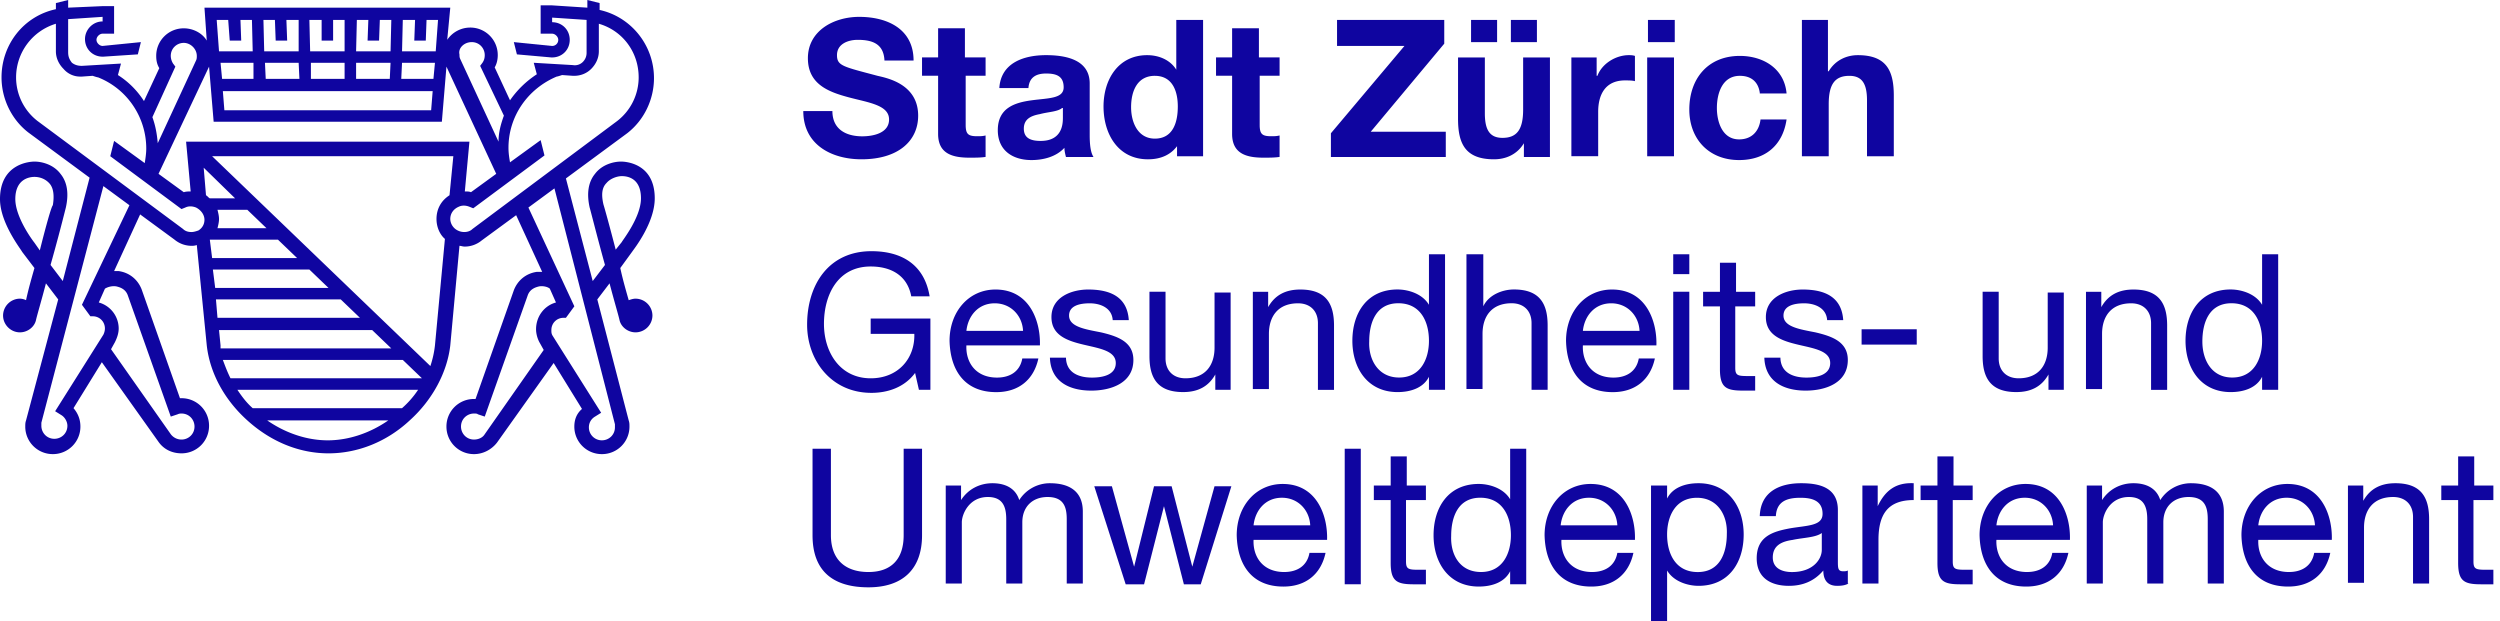 <svg width="318" height="79" viewBox="0 0 318 79" fill="none" xmlns="http://www.w3.org/2000/svg"><path d="M116.399 47.438c-1.363 1.85-3.506 2.533-5.552 2.533-5.163 0-8.182-4.189-8.182-8.67 0-5.065 2.727-9.35 8.182-9.35 3.799 0 6.721 1.655 7.403 5.746h-2.338c-.487-2.63-2.532-3.799-5.162-3.799-4.189 0-5.942 3.604-5.942 7.306 0 3.604 2.045 6.916 5.942 6.916 3.506 0 5.649-2.533 5.552-5.65h-5.552v-1.948h7.597v9.059h-1.461l-.487-2.143zm15.683-1.844c-.584 2.727-2.532 4.286-5.357 4.286-3.994 0-5.845-2.728-5.942-6.527 0-3.701 2.435-6.526 5.844-6.526 4.384 0 5.747 4.091 5.65 7.11h-9.351c-.097 2.144 1.169 4.092 3.896 4.092 1.656 0 2.922-.78 3.215-2.435h2.045zm-1.948-3.507c-.097-1.948-1.558-3.507-3.604-3.507-2.143 0-3.409 1.656-3.604 3.507h7.208zm5.461 3.507c.098 1.85 1.656 2.435 3.312 2.435 1.266 0 3.02-.292 3.02-1.85 0-1.56-2.046-1.852-4.092-2.339-2.045-.487-4.091-1.168-4.091-3.506 0-2.533 2.533-3.507 4.676-3.507 2.727 0 4.968.877 5.163 3.896h-2.046c-.097-1.558-1.559-2.142-2.922-2.142-1.267 0-2.63.292-2.63 1.558 0 1.461 2.143 1.753 4.091 2.143 2.045.487 4.091 1.169 4.091 3.507 0 2.922-2.825 3.896-5.357 3.896-2.825 0-5.163-1.169-5.26-4.189h2.045v.098zm20.941 3.986h-1.948v-1.948c-.877 1.559-2.241 2.24-4.091 2.24-3.312 0-4.286-1.85-4.286-4.578v-8.182h2.045v8.475c0 1.558.974 2.532 2.533 2.532 2.532 0 3.701-1.656 3.701-3.896V37.21h2.046v12.37zm2.825-12.46h1.948v1.948c.877-1.559 2.241-2.24 4.092-2.24 3.311 0 4.286 1.85 4.286 4.577v8.182h-2.046v-8.474c0-1.558-.974-2.532-2.533-2.532-2.532 0-3.701 1.655-3.701 3.896v7.013h-2.046V37.12zm24.448 12.461h-2.046v-1.656c-.682 1.364-2.24 1.948-3.994 1.948-3.798 0-5.747-3.02-5.747-6.526 0-3.507 1.851-6.526 5.747-6.526 1.267 0 3.118.487 3.994 1.948v-6.43h2.046v17.242zm-5.845-1.559c2.728 0 3.799-2.337 3.799-4.675 0-2.435-1.071-4.773-3.896-4.773s-3.702 2.435-3.702 4.87c-.097 2.338 1.169 4.578 3.799 4.578zm8.667-15.682h2.045v6.623c.682-1.46 2.436-2.142 3.897-2.142 3.312 0 4.286 1.85 4.286 4.578v8.182h-2.046v-8.475c0-1.558-.974-2.532-2.533-2.532-2.532 0-3.701 1.656-3.701 3.896v7.014h-2.046V32.34h.098zm23.868 13.254c-.584 2.727-2.532 4.286-5.357 4.286-3.994 0-5.845-2.728-5.942-6.527 0-3.701 2.435-6.526 5.844-6.526 4.384 0 5.747 4.091 5.65 7.11h-9.351c-.097 2.144 1.169 4.092 3.896 4.092 1.656 0 2.922-.78 3.215-2.435h2.045zm-1.948-3.507c-.097-1.948-1.558-3.507-3.604-3.507-2.143 0-3.409 1.656-3.604 3.507h7.208zm6.33-7.215h-2.046V32.34h2.046v2.532zm-2.046 2.24h2.046v12.469h-2.046V37.113zm7.89.008h2.533v1.85h-2.533v7.793c0 .974.292 1.071 1.559 1.071h.974v1.851h-1.559c-2.143 0-2.922-.39-2.922-2.727V38.97h-2.143v-1.85h2.143v-3.702h2.046v3.702h-.098zm5.746 8.474c.097 1.85 1.656 2.435 3.312 2.435 1.266 0 3.019-.292 3.019-1.85 0-1.56-2.045-1.852-4.091-2.339-2.045-.487-4.091-1.168-4.091-3.506 0-2.533 2.533-3.507 4.676-3.507 2.727 0 4.967.877 5.162 3.896h-2.045c-.098-1.558-1.559-2.142-2.923-2.142-1.266 0-2.63.292-2.63 1.558 0 1.461 2.143 1.753 4.092 2.143 2.045.487 4.091 1.169 4.091 3.507 0 2.922-2.825 3.896-5.358 3.896-2.825 0-5.162-1.169-5.26-4.189h2.046v.098zm10.325-3.709h7.014v1.948h-7.014v-1.948zm25.719 7.695h-1.948v-1.948c-.877 1.559-2.241 2.24-4.091 2.24-3.312 0-4.286-1.85-4.286-4.578v-8.182h2.045v8.475c0 1.558.974 2.532 2.533 2.532 2.532 0 3.701-1.656 3.701-3.896V37.21h2.046v12.37zm2.822-12.46h1.948v1.948c.877-1.559 2.241-2.24 4.091-2.24 3.312 0 4.286 1.85 4.286 4.577v8.182h-2.045v-8.474c0-1.558-.974-2.532-2.533-2.532-2.532 0-3.701 1.655-3.701 3.896v7.013h-2.046V37.12zm24.448 12.461h-2.045v-1.656c-.682 1.364-2.241 1.948-3.994 1.948-3.799 0-5.747-3.02-5.747-6.526 0-3.507 1.851-6.526 5.747-6.526 1.266 0 3.117.487 3.994 1.948v-6.43h2.045v17.242zm-5.844-1.559c2.727 0 3.799-2.337 3.799-4.675 0-2.435-1.072-4.773-3.897-4.773-2.825 0-3.701 2.435-3.701 4.87 0 2.338 1.169 4.578 3.799 4.578zM117.284 68.085c0 4.383-2.533 6.623-6.819 6.623-4.48 0-7.11-2.045-7.11-6.623V57.078h2.338v11.007c0 3.02 1.753 4.675 4.772 4.675 2.923 0 4.481-1.656 4.481-4.675V57.078h2.338v11.007zm3.014-6.326h1.948v1.85c.877-1.363 2.338-2.142 3.994-2.142 1.559 0 2.922.584 3.409 2.143a4.613 4.613 0 0 1 3.897-2.143c2.532 0 4.188 1.071 4.188 3.604v9.156h-2.045v-8.182c0-1.559-.39-2.825-2.435-2.825-1.949 0-3.215 1.266-3.215 3.215v7.792h-2.045v-8.182c0-1.656-.488-2.825-2.338-2.825-2.435 0-3.312 2.24-3.312 3.215v7.792h-2.046V61.76zm32.435 12.565h-2.143l-2.533-9.936-2.532 9.936h-2.338l-3.994-12.468h2.24l2.825 10.227 2.533-10.227h2.24l2.63 10.227 2.825-10.227h2.143l-3.896 12.468zm15.876-3.998c-.584 2.728-2.532 4.286-5.357 4.286-3.994 0-5.845-2.727-5.942-6.526 0-3.702 2.435-6.526 5.845-6.526 4.383 0 5.747 4.09 5.649 7.11h-9.351c-.097 2.143 1.169 4.091 3.896 4.091 1.656 0 2.923-.779 3.215-2.435h2.045zm-1.948-3.506c-.097-1.949-1.558-3.507-3.604-3.507-2.143 0-3.409 1.656-3.604 3.507h7.208zm4.387-9.743h2.045v17.241h-2.045v-17.24zm7.796 4.683h2.532v1.85h-2.532v7.793c0 .974.292 1.071 1.558 1.071h.974v1.851h-1.558c-2.143 0-2.923-.39-2.923-2.727V63.61h-2.143v-1.85h2.143v-3.702h2.046v3.702h-.097zm15.292 12.558h-2.045v-1.656c-.682 1.364-2.241 1.948-3.994 1.948-3.799 0-5.747-3.02-5.747-6.526 0-3.507 1.851-6.526 5.747-6.526 1.266 0 3.117.487 3.994 1.948v-6.429h2.045v17.241zm-5.747-1.558c2.728 0 3.799-2.338 3.799-4.676 0-2.435-1.071-4.773-3.896-4.773s-3.702 2.435-3.702 4.87c-.097 2.338 1.072 4.579 3.799 4.579zm19.381-2.434c-.584 2.728-2.532 4.286-5.357 4.286-3.994 0-5.844-2.727-5.942-6.526 0-3.702 2.435-6.526 5.845-6.526 4.383 0 5.747 4.09 5.649 7.11h-9.351c-.097 2.143 1.169 4.091 3.896 4.091 1.656 0 2.923-.779 3.215-2.435h2.045zm-2.045-3.506c-.098-1.949-1.559-3.507-3.604-3.507-2.143 0-3.409 1.656-3.604 3.507h7.208zm4.285-5.061h2.045v1.656c.682-1.364 2.24-1.948 3.994-1.948 3.799 0 5.747 3.02 5.747 6.526 0 3.507-1.851 6.526-5.747 6.526-1.267 0-3.117-.487-3.994-1.948v6.43h-2.045V61.758zm5.844 1.559c-2.727 0-3.799 2.337-3.799 4.675 0 2.435 1.072 4.773 3.896 4.773 2.825 0 3.702-2.435 3.702-4.87.097-2.338-1.169-4.578-3.799-4.578zm19.287 10.909c-.39.195-.779.292-1.461.292-1.072 0-1.753-.584-1.753-1.948-1.169 1.364-2.63 1.948-4.384 1.948-2.24 0-4.091-.974-4.091-3.506 0-2.825 2.143-3.41 4.189-3.8 2.24-.389 4.188-.291 4.188-1.85 0-1.753-1.461-2.045-2.825-2.045-1.753 0-3.019.487-3.117 2.337h-2.045c.097-3.117 2.532-4.188 5.26-4.188 2.24 0 4.675.487 4.675 3.41v6.428c0 .974 0 1.364.682 1.364.195 0 .39 0 .585-.098v1.656h.097zm-3.409-6.429c-.779.585-2.338.585-3.702.877-1.363.195-2.532.682-2.532 2.24 0 1.364 1.169 1.851 2.435 1.851 2.727 0 3.799-1.656 3.799-2.825v-2.143zm5.164-6.04h1.948v2.63c.974-2.046 2.338-3.02 4.578-2.922v2.143c-3.312 0-4.481 1.85-4.481 5.065v5.552h-2.045V61.758zm11.494.002h2.533v1.85h-2.533v7.793c0 .974.292 1.071 1.558 1.071h.975v1.851h-1.559c-2.143 0-2.922-.39-2.922-2.727V63.61h-2.143v-1.85h2.143v-3.702h2.045v3.702h-.097zm14.709 8.566c-.585 2.728-2.533 4.286-5.358 4.286-3.993 0-5.844-2.727-5.941-6.526 0-3.702 2.435-6.526 5.844-6.526 4.383 0 5.747 4.09 5.65 7.11h-9.351c-.098 2.143 1.168 4.091 3.896 4.091 1.656 0 2.922-.779 3.214-2.435h2.046zm-1.948-3.506c-.098-1.949-1.559-3.507-3.604-3.507-2.143 0-3.41 1.656-3.604 3.507h7.208zm4.284-5.061h1.948v1.85c.877-1.363 2.338-2.142 3.994-2.142 1.558 0 2.922.584 3.409 2.143a4.612 4.612 0 0 1 3.896-2.143c2.533 0 4.189 1.071 4.189 3.604v9.156h-2.046v-8.182c0-1.559-.389-2.825-2.435-2.825-1.948 0-3.214 1.266-3.214 3.215v7.792h-2.046v-8.182c0-1.656-.487-2.825-2.338-2.825-2.435 0-3.311 2.24-3.311 3.215v7.792h-2.046V61.76zm30.976 8.567c-.584 2.728-2.533 4.286-5.357 4.286-3.994 0-5.845-2.727-5.942-6.526 0-3.702 2.435-6.526 5.844-6.526 4.384 0 5.747 4.09 5.65 7.11h-9.351c-.098 2.143 1.169 4.091 3.896 4.091 1.656 0 2.922-.779 3.215-2.435h2.045zm-1.948-3.506c-.098-1.949-1.559-3.507-3.604-3.507-2.143 0-3.409 1.656-3.604 3.507h7.208zm4.195-5.061h1.948v1.948c.877-1.558 2.24-2.24 4.091-2.24 3.312 0 4.286 1.85 4.286 4.578v8.182h-2.046v-8.474c0-1.559-.974-2.533-2.532-2.533-2.533 0-3.702 1.656-3.702 3.896v7.014h-2.045V61.759zm15.966.001h2.533v1.85h-2.533v7.793c0 .974.292 1.071 1.559 1.071h.974v1.851h-1.559c-2.143 0-2.922-.39-2.922-2.727V63.61h-2.143v-1.85h2.143v-3.702h2.045v3.702h-.097zM105.881 14.126c0 2.337 1.753 3.214 3.799 3.214 1.363 0 3.409-.39 3.409-2.143 0-1.85-2.63-2.143-5.163-2.825-2.532-.681-5.162-1.656-5.162-4.967 0-3.507 3.311-5.26 6.526-5.26 3.604 0 6.916 1.558 6.916 5.552h-3.702c-.097-2.143-1.558-2.63-3.409-2.63-1.169 0-2.63.487-2.63 1.948 0 1.364.779 1.461 5.163 2.63 1.266.292 5.162 1.071 5.162 5.065 0 3.214-2.532 5.552-7.208 5.552-3.799 0-7.403-1.85-7.403-6.136h3.702zm16.953-6.829h2.533v2.337h-2.533v6.235c0 1.168.293 1.46 1.462 1.46.389 0 .681 0 1.071-.097v2.728c-.584.097-1.364.097-2.046.097-2.142 0-3.993-.487-3.993-3.02V9.634h-2.046V7.297h2.046V3.595h3.409v3.702h.097zm4.281 3.906c.195-3.214 3.117-4.188 5.942-4.188 2.532 0 5.552.584 5.552 3.604v6.526c0 1.169.097 2.24.487 2.825h-3.507c-.097-.39-.195-.78-.195-1.17-1.071 1.17-2.727 1.56-4.188 1.56-2.338 0-4.286-1.17-4.286-3.8 0-2.824 2.143-3.506 4.286-3.798 2.143-.293 4.091-.195 4.091-1.656 0-1.461-.974-1.754-2.24-1.754-1.267 0-2.143.487-2.241 1.851h-3.701zm7.987 2.533c-.584.487-1.753.487-2.825.779-1.071.195-2.045.585-2.045 1.85 0 1.267.974 1.56 2.143 1.56 2.727 0 2.825-2.144 2.825-2.923v-1.266h-.098zm14.813 4.579c-.877 1.364-2.241 1.948-3.896 1.948-3.799 0-5.65-3.214-5.65-6.72 0-3.41 1.851-6.527 5.552-6.527 1.461 0 2.922.584 3.702 1.85v-6.33h3.409v17.338h-3.312v-1.559h.195zm-3.02-8.67c-2.24 0-3.019 1.949-3.019 3.995 0 1.948.876 3.993 3.019 3.993 2.241 0 2.922-1.948 2.922-4.09 0-1.949-.681-3.897-2.922-3.897zm13.337-2.348h2.532v2.337h-2.532v6.235c0 1.168.292 1.46 1.461 1.46.389 0 .682 0 1.071-.097v2.728c-.584.097-1.363.097-2.045.097-2.143 0-3.994-.487-3.994-3.02V9.634h-2.046V7.297h2.046V3.595h3.409v3.702h.098zm9.06 9.654l9.352-11.104h-8.572V2.535h13.637v3.02l-9.351 11.202h9.546v3.214h-14.612v-3.02zm27.86 3.02h-3.312v-1.753c-.876 1.46-2.337 2.045-3.798 2.045-3.702 0-4.579-2.045-4.579-5.162V7.308h3.41v7.11c0 2.046.584 3.118 2.24 3.118 1.851 0 2.63-1.072 2.63-3.604V7.308h3.409v12.663zM187.119 2.535h3.312V5.36h-3.312V2.535zm5.065 0h3.312V5.36h-3.312V2.535zm7.597 4.772h3.312v2.338h.098c.584-1.559 2.337-2.63 3.993-2.63.195 0 .487 0 .779.097v3.214c-.292-.097-.876-.097-1.266-.097-2.532 0-3.409 1.85-3.409 3.994v5.65h-3.409V7.306h-.098zm13.248-1.947h-3.409V2.535h3.409V5.36zm-3.507 1.948h3.409v12.566h-3.409V7.308zm14.32 4.48c-.195-1.364-1.072-2.143-2.533-2.143-2.24 0-2.922 2.24-2.922 4.091 0 1.753.682 3.994 2.825 3.994 1.558 0 2.532-.974 2.727-2.533h3.312c-.487 3.312-2.728 5.163-6.039 5.163-3.799 0-6.332-2.63-6.332-6.43 0-3.896 2.338-6.818 6.429-6.818 2.922 0 5.65 1.559 5.942 4.773h-3.409v-.097zm5.263-9.253h3.409v6.526h.098c.876-1.46 2.337-2.045 3.701-2.045 3.702 0 4.578 2.045 4.578 5.162v7.696h-3.409v-7.111c0-2.046-.584-3.117-2.24-3.117-1.851 0-2.63 1.071-2.63 3.604v6.624h-3.41V2.535h-.097zM80.848 37.989c-.292 0-.584.097-.876.195-.39-1.364-.78-2.728-1.072-4.091l1.559-2.143c.194-.293 2.824-3.604 2.824-6.721 0-4.579-3.896-4.676-4.285-4.676-.975 0-2.436.39-3.312 1.558-.877 1.072-1.072 2.533-.682 4.286.097.293.974 3.8 1.948 7.306l-1.559 2.046-3.409-13.053 7.793-5.747c2.143-1.656 3.409-4.286 3.409-7.013 0-4.189-2.922-7.793-6.916-8.67V.39L74.712 0v.974L70.23.682h-1.46v3.604h1.46c.39 0 .78.39.78.78a.768.768 0 0 1-.78.778l-4.87-.487.39 1.559 4.383.39h.098c1.266 0 2.24-.975 2.24-2.24 0-1.267-.974-2.241-2.24-2.241V2.24l4.383.293V6.72c0 .487-.195.877-.487 1.169a1.44 1.44 0 0 1-1.266.39l-4.968-.293.39 1.462a12.284 12.284 0 0 0-3.41 3.311l-1.948-4.188c.293-.487.39-1.072.39-1.559a3.492 3.492 0 0 0-3.507-3.506 3.54 3.54 0 0 0-2.922 1.558l.39-4.09H26.008l.292 4.188c-.584-.974-1.753-1.559-2.922-1.559a3.492 3.492 0 0 0-3.507 3.507c0 .584.098 1.071.39 1.558l-1.948 4.189A10.746 10.746 0 0 0 15 9.546l.39-1.461-4.968.292c-.487 0-.877-.097-1.267-.39-.39-.487-.487-.876-.487-1.363V2.435l4.384-.292v.584c-1.267 0-2.24 1.072-2.24 2.24 0 1.267.973 2.241 2.24 2.241h.097l4.383-.292.39-1.559-4.87.487c-.39 0-.78-.39-.78-.779 0-.39.39-.78.78-.78h1.46V.78h-1.46L8.669.974V0L7.111.39v.779C3.02 2.046.195 5.649.195 9.839c0 2.727 1.266 5.357 3.41 7.013l7.792 5.747-3.41 13.15-1.558-2.046a249.24 249.24 0 0 0 1.948-7.306c.39-1.753.195-3.214-.682-4.285-.876-1.17-2.338-1.559-3.312-1.559-.487 0-4.383.195-4.383 4.773 0 3.02 2.63 6.331 2.825 6.721l1.558 2.046c-.39 1.363-.779 2.727-1.071 4.09a1.834 1.834 0 0 0-.78-.194A2.162 2.162 0 0 0 .39 40.132c0 1.169.974 2.143 2.143 2.143.974 0 1.85-.682 2.045-1.559.098-.487.682-2.435 1.266-4.675l1.559 2.045-4.091 15.39c-.098.293-.098.488-.098.78a3.492 3.492 0 0 0 3.507 3.507 3.492 3.492 0 0 0 3.507-3.507c0-.877-.292-1.656-.877-2.338l3.604-5.844 7.208 10.13c.682.974 1.754 1.461 2.923 1.461a3.492 3.492 0 0 0 3.506-3.506 3.492 3.492 0 0 0-3.506-3.507h-.195L18.02 36.82c-.488-1.266-1.56-2.143-2.923-2.338h-.584l3.312-7.208 4.383 3.215a3.404 3.404 0 0 0 2.143.779c.195 0 .39 0 .682-.098L26.3 43.93c.39 3.508 2.24 6.917 5.163 9.547 3.02 2.727 6.623 4.188 10.325 4.188 3.701 0 7.403-1.46 10.325-4.188 2.922-2.63 4.773-6.137 5.163-9.546l1.168-12.663c.195 0 .39.097.682.097.78 0 1.559-.292 2.143-.779l4.384-3.214 3.311 7.208h-.681c-1.364.195-2.436 1.071-2.922 2.337L60.49 50.75h-.196a3.492 3.492 0 0 0-3.506 3.507 3.492 3.492 0 0 0 3.506 3.507c1.17 0 2.24-.585 2.922-1.462l7.209-10.13 3.604 5.845c-.682.584-.974 1.363-.974 2.24a3.492 3.492 0 0 0 3.506 3.507 3.492 3.492 0 0 0 3.507-3.507c0-.292 0-.487-.097-.78l-3.994-15.39 1.558-2.045c.585 2.24 1.17 4.188 1.267 4.675.195.877 1.071 1.559 2.045 1.559a2.162 2.162 0 0 0 2.143-2.143 2.162 2.162 0 0 0-2.143-2.143zM5.065 31.852l-.682-.974c-.682-.877-2.435-3.506-2.435-5.552 0-2.533 1.753-2.825 2.435-2.825.585 0 1.364.195 1.948.877.488.584.585 1.558.39 2.727-.195.195-.877 2.63-1.656 5.747zM60.003 5.357c.974 0 1.656.78 1.656 1.656 0 .39-.097.682-.292.974l-.292.39 3.02 6.332c-.39 1.071-.683 2.143-.683 3.311L58.542 7.5c-.098-.194-.098-.39-.098-.584-.194-.78.585-1.559 1.559-1.559zM49.58 10.033h-4.285V7.987h4.383l-.098 2.046zm-5.747 0h-4.285V7.987h4.285v2.046zm-5.747 0H33.8l-.097-2.046h4.286l.097 2.046zm-5.844 0h-3.994l-.195-2.046h4.189v2.046zm22.793 1.559l-.195 2.435h-26.3l-.194-2.435h26.69zm.098-1.559H51.04l.098-2.046h4.188l-.194 2.046zm-2.338-7.5l-.098 2.63h1.462l.097-2.63h1.461l-.292 3.993h-4.286l.097-3.993h1.559zm-5.942 0l-.097 2.63h1.46l.098-2.63h1.461l-.097 3.993h-4.383l.097-3.993h1.461zm-5.942 0v2.63h1.461v-2.63h1.461v3.993H39.45l-.097-3.993h1.558zm-5.942 0l.098 2.63h1.46l-.097-2.63h1.559v3.993h-4.383l-.098-3.993h1.461zm-5.942 0l.195 2.63h1.461l-.097-2.63h1.461l.098 3.993h-4.286l-.293-3.993h1.461zm-2.435 5.941l.585 7.014h29.027l.585-7.014 6.331 13.637-3.214 2.338c-.195-.097-.487-.097-.78-.097l.585-6.332H23.67l.584 6.332c-.292 0-.584 0-.876.097l-3.215-2.338 6.43-13.637zm1.072 18.216h3.799l2.435 2.337h-6.234c.097-.39.195-.779.195-1.168 0-.39-.098-.78-.195-1.17zm-.974-1.462c-.195-.097-.293-.292-.487-.39l-.293-3.506 3.994 3.896H26.69zM22.306 8.474l-.292-.39a1.88 1.88 0 0 1-.292-.973c0-.974.78-1.656 1.656-1.656.877 0 1.656.78 1.656 1.656 0 .195 0 .39-.098.584l-4.87 10.52c-.098-1.169-.292-2.24-.682-3.312l2.922-6.429zm-7.5 27.956c.39.098 1.169.293 1.461 1.17l5.455 15.39.877-.293c.194-.097.39-.097.487-.097.974 0 1.655.78 1.655 1.656 0 .974-.779 1.656-1.655 1.656a1.704 1.704 0 0 1-1.364-.682l-7.598-10.812.487-.877c.292-.584.487-1.169.487-1.753a3.448 3.448 0 0 0-2.532-3.312l.779-1.753c.292-.195.877-.39 1.46-.293zm-4.383 2.338l1.071 1.461h.292c.877 0 1.559.682 1.559 1.559 0 .292-.098.584-.195.78l-6.137 9.74.78.487c.487.292.779.877.779 1.364 0 .974-.78 1.656-1.656 1.656-.974 0-1.656-.78-1.656-1.656v-.39l7.89-30.099 3.312 2.435-6.04 12.663zm13.929-9.253c-.39 0-.78-.098-1.072-.39L4.773 15.39a7.012 7.012 0 0 1-2.727-5.552A7.131 7.131 0 0 1 7.11 3.02v3.506c0 .877.39 1.656.974 2.24a2.762 2.762 0 0 0 2.143.975h.195l1.363-.098c.293.098.585.195.682.195 3.702 1.461 6.137 5.065 6.137 9.06 0 .584-.098 1.265-.195 1.85l-3.896-2.825-.487 1.948 9.059 6.721.487-.195c.39-.194.876-.194 1.363 0 .585.293 1.072.877 1.072 1.559 0 .584-.292 1.071-.78 1.364-.292.097-.584.195-.876.195zm2.338.974h8.669l2.435 2.337H26.982l-.292-2.337zm.39 3.798h12.273l2.435 2.338H27.372l-.293-2.338zm.389 3.8h15.877l2.436 2.337H27.664l-.195-2.338zm.584 5.844l-.194-1.948H47.34l2.435 2.337H28.053v-.39zm.293 1.85h22.89l2.436 2.338H29.32c-.39-.779-.682-1.558-.974-2.337zM41.69 56.01c-2.727 0-5.454-.974-7.695-2.532h15.39c-2.24 1.558-4.967 2.532-7.695 2.532zm9.449-4.09H32.144c-.779-.683-1.363-1.462-1.948-2.339h22.988a11.75 11.75 0 0 1-2.045 2.338zm4.188-7.988a12.75 12.75 0 0 1-.584 2.63L26.982 19.87h30.683l-.487 4.968c-1.071.682-1.656 1.753-1.656 3.02 0 .974.39 1.948 1.072 2.532l-1.267 13.54zM60.1 29.125c-.292.292-.681.39-1.071.39a1.88 1.88 0 0 1-.974-.293 1.679 1.679 0 0 1-.78-1.363c0-.682.39-1.267 1.072-1.559.39-.195.877-.195 1.364 0l.487.195 9.059-6.721-.487-1.948-3.897 2.824c-.097-.584-.194-1.168-.194-1.85 0-3.994 2.435-7.5 6.136-9.06.098 0 .39-.097.682-.194l1.364.097h.195c.779 0 1.558-.292 2.143-.876.584-.585.974-1.364.974-2.24V3.02c3.02.876 5.065 3.604 5.065 6.818a7.012 7.012 0 0 1-2.728 5.552L60.1 29.125zm1.56 26.105c-.292.487-.877.682-1.364.682-.974 0-1.656-.78-1.656-1.656 0-.974.78-1.656 1.656-1.656.195 0 .39 0 .487.097l.877.293 5.455-15.39c.292-.877 1.071-1.072 1.46-1.17.585-.097 1.17.098 1.365.293l.779 1.753c-1.461.39-2.533 1.753-2.533 3.41 0 .584.195 1.265.487 1.753l.487.876-7.5 10.715zm16.56-1.266v.39c0 .974-.78 1.655-1.657 1.655a1.642 1.642 0 0 1-1.656-1.656c0-.584.293-1.071.78-1.363l.779-.487-6.137-9.741c-.195-.292-.195-.487-.195-.78 0-.876.682-1.558 1.559-1.558h.292l1.072-1.461-5.845-12.566 3.312-2.435 7.695 30.002zm-1.462-27.956c-.292-1.267-.195-2.143.39-2.728.487-.584 1.363-.876 1.948-.876.78 0 2.435.292 2.435 2.825 0 2.435-2.435 5.454-2.435 5.552l-.78.974c-.779-3.02-1.46-5.455-1.558-5.747z" fill="#0F05A0"/></svg>